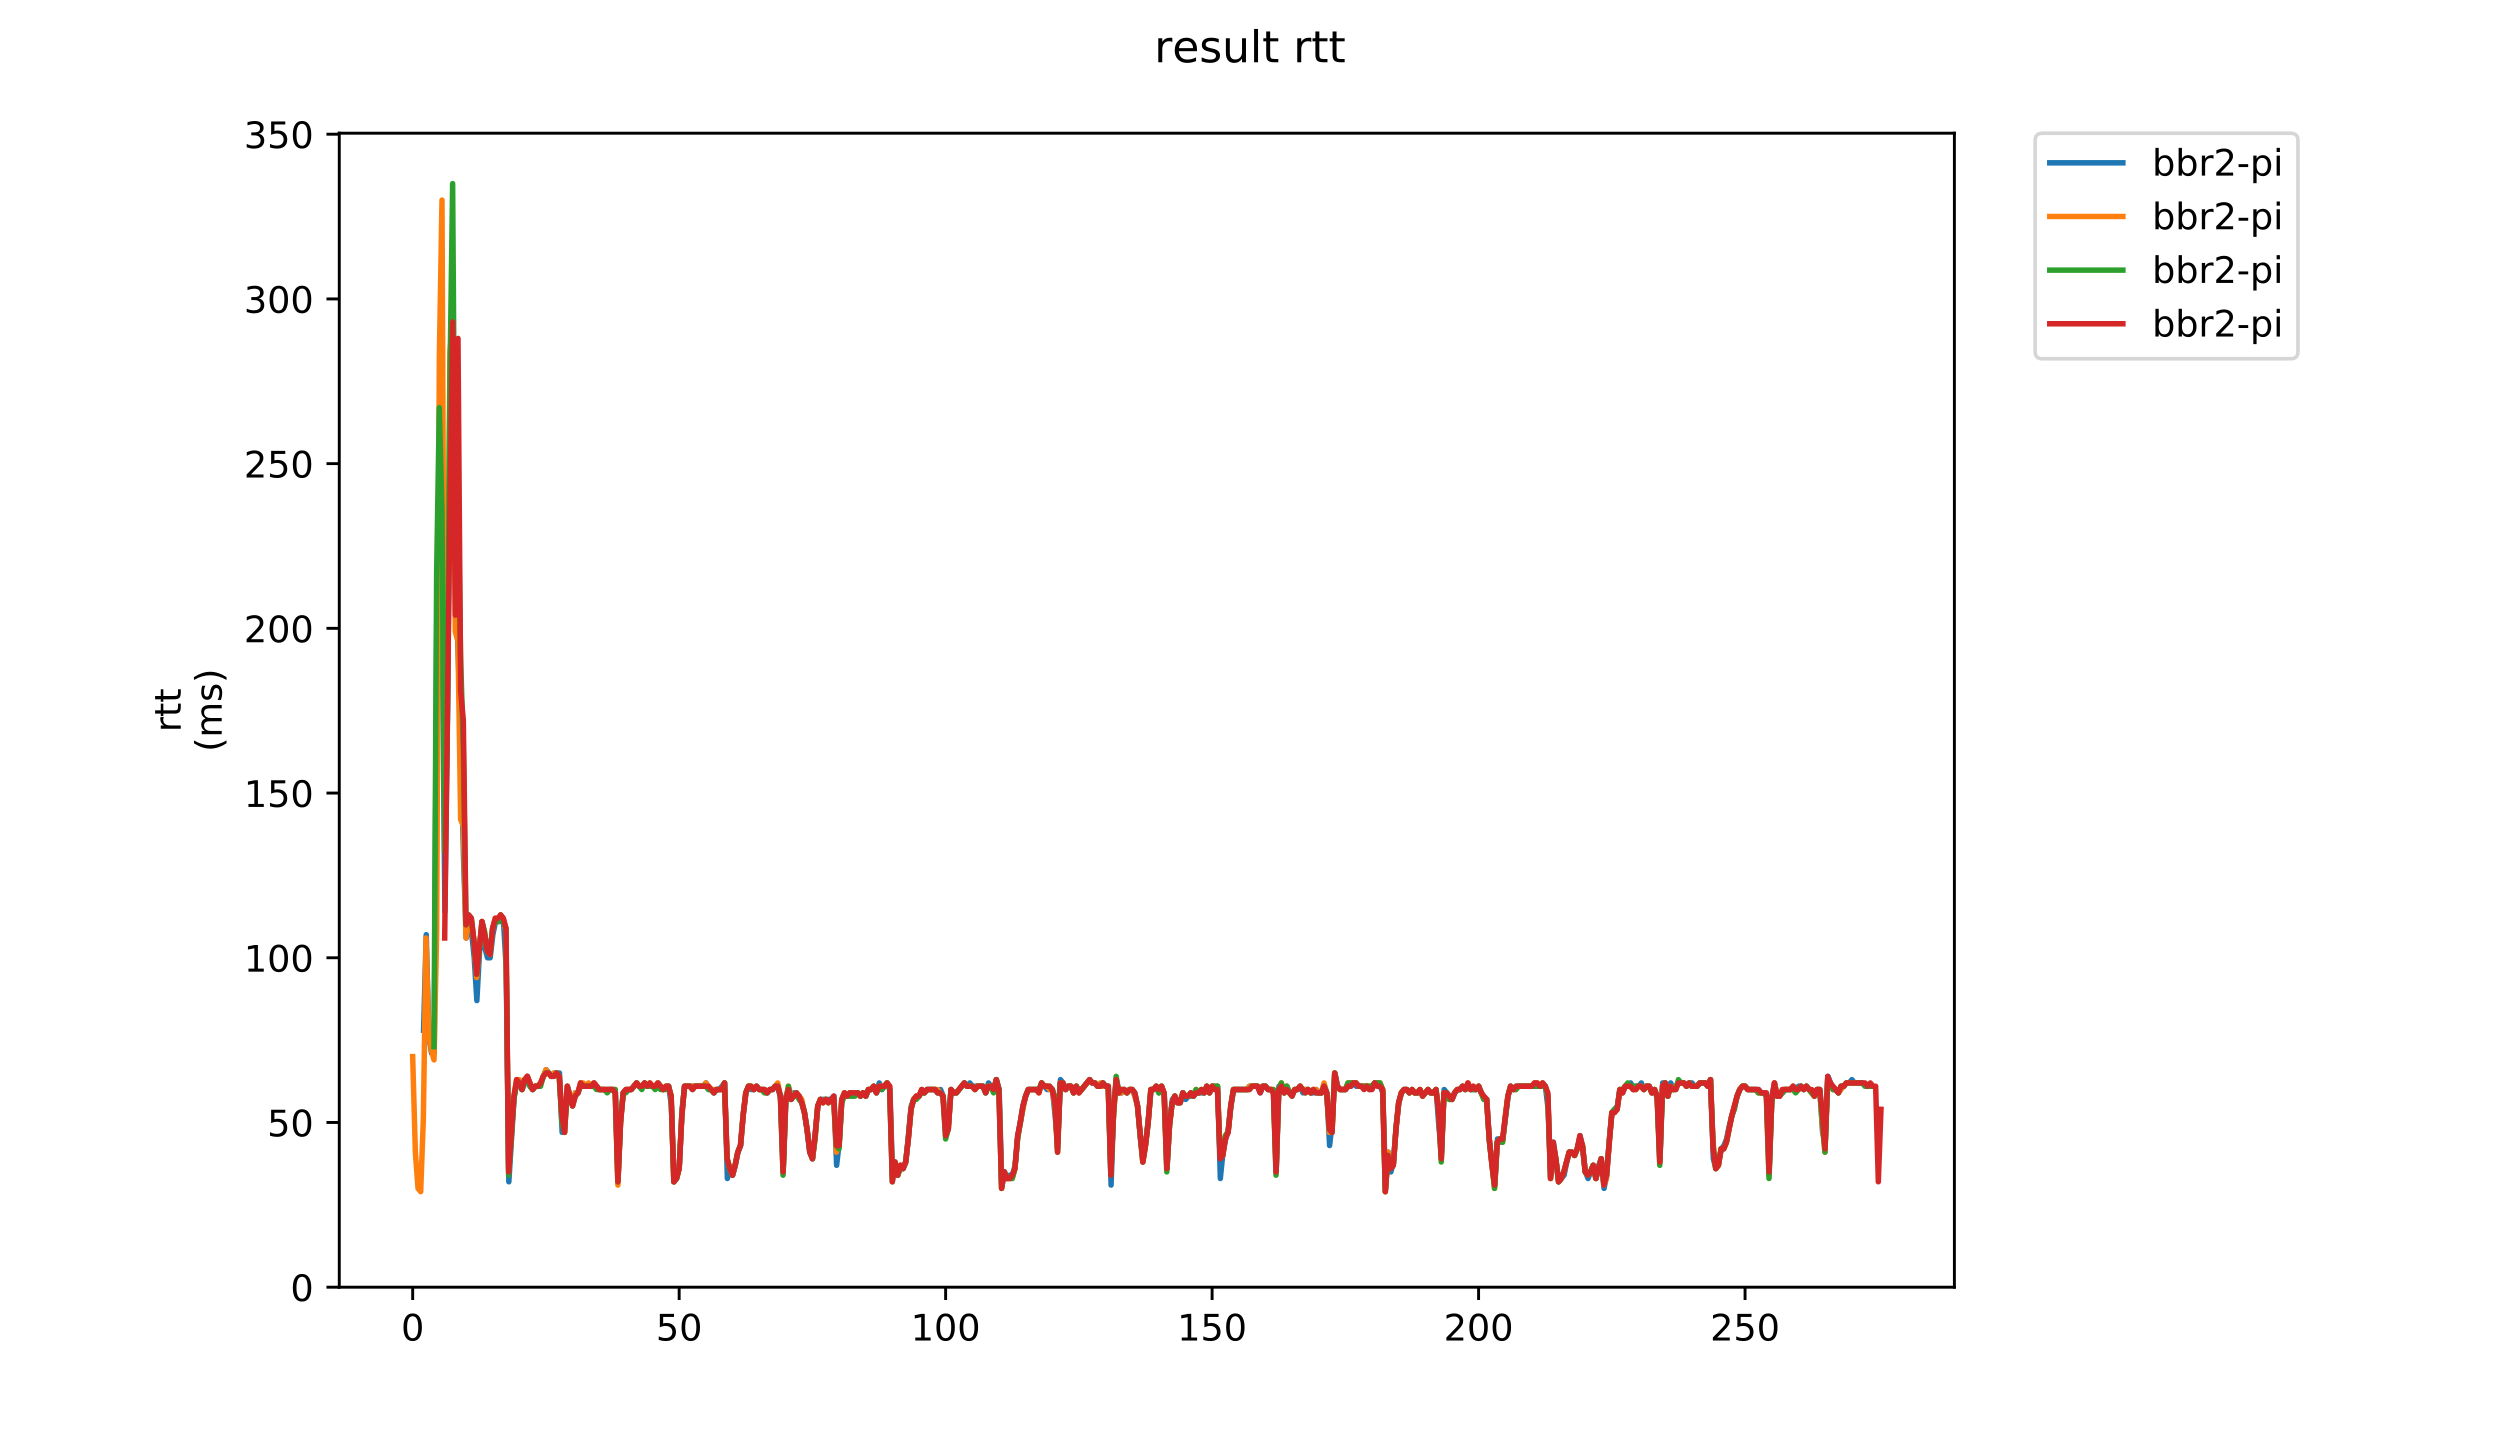 <?xml version="1.0" encoding="utf-8" standalone="no"?>
<!DOCTYPE svg PUBLIC "-//W3C//DTD SVG 1.1//EN"
  "http://www.w3.org/Graphics/SVG/1.1/DTD/svg11.dtd">
<!-- Created with matplotlib (https://matplotlib.org/) -->
<svg height="396pt" version="1.1" viewBox="0 0 684 396" width="684pt" xmlns="http://www.w3.org/2000/svg" xmlns:xlink="http://www.w3.org/1999/xlink">
 <defs>
  <style type="text/css">
*{stroke-linecap:butt;stroke-linejoin:round;}
  </style>
 </defs>
 <g id="figure_1">
  <g id="patch_1">
   <path d="M 0 396 
L 684 396 
L 684 0 
L 0 0 
z
" style="fill:#ffffff;"/>
  </g>
  <g id="axes_1">
   <g id="patch_2">
    <path d="M 92.824 352.174 
L 534.722 352.174 
L 534.722 36.451 
L 92.824 36.451 
z
" style="fill:#ffffff;"/>
   </g>
   <g id="matplotlib.axis_1">
    <g id="xtick_1">
     <g id="line2d_1">
      <defs>
       <path d="M 0 0 
L 0 3.5 
" id="mcea6f6ec10" style="stroke:#000000;stroke-width:0.8;"/>
      </defs>
      <g>
       <use style="stroke:#000000;stroke-width:0.8;" x="112.91" xlink:href="#mcea6f6ec10" y="352.174"/>
      </g>
     </g>
     <g id="text_1">
      <!-- 0 -->
      <defs>
       <path d="M 31.781 66.406 
Q 24.172 66.406 20.328 58.906 
Q 16.5 51.422 16.5 36.375 
Q 16.5 21.391 20.328 13.891 
Q 24.172 6.391 31.781 6.391 
Q 39.453 6.391 43.281 13.891 
Q 47.125 21.391 47.125 36.375 
Q 47.125 51.422 43.281 58.906 
Q 39.453 66.406 31.781 66.406 
z
M 31.781 74.219 
Q 44.047 74.219 50.516 64.516 
Q 56.984 54.828 56.984 36.375 
Q 56.984 17.969 50.516 8.266 
Q 44.047 -1.422 31.781 -1.422 
Q 19.531 -1.422 13.062 8.266 
Q 6.594 17.969 6.594 36.375 
Q 6.594 54.828 13.062 64.516 
Q 19.531 74.219 31.781 74.219 
z
" id="DejaVuSans-48"/>
      </defs>
      <g transform="translate(109.729 366.773)scale(0.1 -0.1)">
       <use xlink:href="#DejaVuSans-48"/>
      </g>
     </g>
    </g>
    <g id="xtick_2">
     <g id="line2d_2">
      <g>
       <use style="stroke:#000000;stroke-width:0.8;" x="185.818" xlink:href="#mcea6f6ec10" y="352.174"/>
      </g>
     </g>
     <g id="text_2">
      <!-- 50 -->
      <defs>
       <path d="M 10.797 72.906 
L 49.516 72.906 
L 49.516 64.594 
L 19.828 64.594 
L 19.828 46.734 
Q 21.969 47.469 24.109 47.828 
Q 26.266 48.188 28.422 48.188 
Q 40.625 48.188 47.75 41.5 
Q 54.891 34.812 54.891 23.391 
Q 54.891 11.625 47.562 5.094 
Q 40.234 -1.422 26.906 -1.422 
Q 22.312 -1.422 17.547 -0.641 
Q 12.797 0.141 7.719 1.703 
L 7.719 11.625 
Q 12.109 9.234 16.797 8.062 
Q 21.484 6.891 26.703 6.891 
Q 35.156 6.891 40.078 11.328 
Q 45.016 15.766 45.016 23.391 
Q 45.016 31 40.078 35.438 
Q 35.156 39.891 26.703 39.891 
Q 22.75 39.891 18.812 39.016 
Q 14.891 38.141 10.797 36.281 
z
" id="DejaVuSans-53"/>
      </defs>
      <g transform="translate(179.455 366.773)scale(0.1 -0.1)">
       <use xlink:href="#DejaVuSans-53"/>
       <use x="63.623" xlink:href="#DejaVuSans-48"/>
      </g>
     </g>
    </g>
    <g id="xtick_3">
     <g id="line2d_3">
      <g>
       <use style="stroke:#000000;stroke-width:0.8;" x="258.725" xlink:href="#mcea6f6ec10" y="352.174"/>
      </g>
     </g>
     <g id="text_3">
      <!-- 100 -->
      <defs>
       <path d="M 12.406 8.297 
L 28.516 8.297 
L 28.516 63.922 
L 10.984 60.406 
L 10.984 69.391 
L 28.422 72.906 
L 38.281 72.906 
L 38.281 8.297 
L 54.391 8.297 
L 54.391 0 
L 12.406 0 
z
" id="DejaVuSans-49"/>
      </defs>
      <g transform="translate(249.181 366.773)scale(0.1 -0.1)">
       <use xlink:href="#DejaVuSans-49"/>
       <use x="63.623" xlink:href="#DejaVuSans-48"/>
       <use x="127.246" xlink:href="#DejaVuSans-48"/>
      </g>
     </g>
    </g>
    <g id="xtick_4">
     <g id="line2d_4">
      <g>
       <use style="stroke:#000000;stroke-width:0.8;" x="331.633" xlink:href="#mcea6f6ec10" y="352.174"/>
      </g>
     </g>
     <g id="text_4">
      <!-- 150 -->
      <g transform="translate(322.089 366.773)scale(0.1 -0.1)">
       <use xlink:href="#DejaVuSans-49"/>
       <use x="63.623" xlink:href="#DejaVuSans-53"/>
       <use x="127.246" xlink:href="#DejaVuSans-48"/>
      </g>
     </g>
    </g>
    <g id="xtick_5">
     <g id="line2d_5">
      <g>
       <use style="stroke:#000000;stroke-width:0.8;" x="404.54" xlink:href="#mcea6f6ec10" y="352.174"/>
      </g>
     </g>
     <g id="text_5">
      <!-- 200 -->
      <defs>
       <path d="M 19.188 8.297 
L 53.609 8.297 
L 53.609 0 
L 7.328 0 
L 7.328 8.297 
Q 12.938 14.109 22.625 23.891 
Q 32.328 33.688 34.812 36.531 
Q 39.547 41.844 41.422 45.531 
Q 43.312 49.219 43.312 52.781 
Q 43.312 58.594 39.234 62.25 
Q 35.156 65.922 28.609 65.922 
Q 23.969 65.922 18.812 64.312 
Q 13.672 62.703 7.812 59.422 
L 7.812 69.391 
Q 13.766 71.781 18.938 73 
Q 24.125 74.219 28.422 74.219 
Q 39.75 74.219 46.484 68.547 
Q 53.219 62.891 53.219 53.422 
Q 53.219 48.922 51.531 44.891 
Q 49.859 40.875 45.406 35.406 
Q 44.188 33.984 37.641 27.219 
Q 31.109 20.453 19.188 8.297 
z
" id="DejaVuSans-50"/>
      </defs>
      <g transform="translate(394.996 366.773)scale(0.1 -0.1)">
       <use xlink:href="#DejaVuSans-50"/>
       <use x="63.623" xlink:href="#DejaVuSans-48"/>
       <use x="127.246" xlink:href="#DejaVuSans-48"/>
      </g>
     </g>
    </g>
    <g id="xtick_6">
     <g id="line2d_6">
      <g>
       <use style="stroke:#000000;stroke-width:0.8;" x="477.447" xlink:href="#mcea6f6ec10" y="352.174"/>
      </g>
     </g>
     <g id="text_6">
      <!-- 250 -->
      <g transform="translate(467.904 366.773)scale(0.1 -0.1)">
       <use xlink:href="#DejaVuSans-50"/>
       <use x="63.623" xlink:href="#DejaVuSans-53"/>
       <use x="127.246" xlink:href="#DejaVuSans-48"/>
      </g>
     </g>
    </g>
   </g>
   <g id="matplotlib.axis_2">
    <g id="ytick_1">
     <g id="line2d_7">
      <defs>
       <path d="M 0 0 
L -3.5 0 
" id="m90f4d915bf" style="stroke:#000000;stroke-width:0.8;"/>
      </defs>
      <g>
       <use style="stroke:#000000;stroke-width:0.8;" x="92.824" xlink:href="#m90f4d915bf" y="352.174"/>
      </g>
     </g>
     <g id="text_7">
      <!-- 0 -->
      <g transform="translate(79.461 355.973)scale(0.1 -0.1)">
       <use xlink:href="#DejaVuSans-48"/>
      </g>
     </g>
    </g>
    <g id="ytick_2">
     <g id="line2d_8">
      <g>
       <use style="stroke:#000000;stroke-width:0.8;" x="92.824" xlink:href="#m90f4d915bf" y="307.11"/>
      </g>
     </g>
     <g id="text_8">
      <!-- 50 -->
      <g transform="translate(73.099 310.909)scale(0.1 -0.1)">
       <use xlink:href="#DejaVuSans-53"/>
       <use x="63.623" xlink:href="#DejaVuSans-48"/>
      </g>
     </g>
    </g>
    <g id="ytick_3">
     <g id="line2d_9">
      <g>
       <use style="stroke:#000000;stroke-width:0.8;" x="92.824" xlink:href="#m90f4d915bf" y="262.045"/>
      </g>
     </g>
     <g id="text_9">
      <!-- 100 -->
      <g transform="translate(66.736 265.844)scale(0.1 -0.1)">
       <use xlink:href="#DejaVuSans-49"/>
       <use x="63.623" xlink:href="#DejaVuSans-48"/>
       <use x="127.246" xlink:href="#DejaVuSans-48"/>
      </g>
     </g>
    </g>
    <g id="ytick_4">
     <g id="line2d_10">
      <g>
       <use style="stroke:#000000;stroke-width:0.8;" x="92.824" xlink:href="#m90f4d915bf" y="216.98"/>
      </g>
     </g>
     <g id="text_10">
      <!-- 150 -->
      <g transform="translate(66.736 220.779)scale(0.1 -0.1)">
       <use xlink:href="#DejaVuSans-49"/>
       <use x="63.623" xlink:href="#DejaVuSans-53"/>
       <use x="127.246" xlink:href="#DejaVuSans-48"/>
      </g>
     </g>
    </g>
    <g id="ytick_5">
     <g id="line2d_11">
      <g>
       <use style="stroke:#000000;stroke-width:0.8;" x="92.824" xlink:href="#m90f4d915bf" y="171.916"/>
      </g>
     </g>
     <g id="text_11">
      <!-- 200 -->
      <g transform="translate(66.736 175.715)scale(0.1 -0.1)">
       <use xlink:href="#DejaVuSans-50"/>
       <use x="63.623" xlink:href="#DejaVuSans-48"/>
       <use x="127.246" xlink:href="#DejaVuSans-48"/>
      </g>
     </g>
    </g>
    <g id="ytick_6">
     <g id="line2d_12">
      <g>
       <use style="stroke:#000000;stroke-width:0.8;" x="92.824" xlink:href="#m90f4d915bf" y="126.851"/>
      </g>
     </g>
     <g id="text_12">
      <!-- 250 -->
      <g transform="translate(66.736 130.65)scale(0.1 -0.1)">
       <use xlink:href="#DejaVuSans-50"/>
       <use x="63.623" xlink:href="#DejaVuSans-53"/>
       <use x="127.246" xlink:href="#DejaVuSans-48"/>
      </g>
     </g>
    </g>
    <g id="ytick_7">
     <g id="line2d_13">
      <g>
       <use style="stroke:#000000;stroke-width:0.8;" x="92.824" xlink:href="#m90f4d915bf" y="81.786"/>
      </g>
     </g>
     <g id="text_13">
      <!-- 300 -->
      <defs>
       <path d="M 40.578 39.312 
Q 47.656 37.797 51.625 33 
Q 55.609 28.219 55.609 21.188 
Q 55.609 10.406 48.188 4.484 
Q 40.766 -1.422 27.094 -1.422 
Q 22.516 -1.422 17.656 -0.516 
Q 12.797 0.391 7.625 2.203 
L 7.625 11.719 
Q 11.719 9.328 16.594 8.109 
Q 21.484 6.891 26.812 6.891 
Q 36.078 6.891 40.938 10.547 
Q 45.797 14.203 45.797 21.188 
Q 45.797 27.641 41.281 31.266 
Q 36.766 34.906 28.719 34.906 
L 20.219 34.906 
L 20.219 43.016 
L 29.109 43.016 
Q 36.375 43.016 40.234 45.922 
Q 44.094 48.828 44.094 54.297 
Q 44.094 59.906 40.109 62.906 
Q 36.141 65.922 28.719 65.922 
Q 24.656 65.922 20.016 65.031 
Q 15.375 64.156 9.812 62.312 
L 9.812 71.094 
Q 15.438 72.656 20.344 73.438 
Q 25.25 74.219 29.594 74.219 
Q 40.828 74.219 47.359 69.109 
Q 53.906 64.016 53.906 55.328 
Q 53.906 49.266 50.438 45.094 
Q 46.969 40.922 40.578 39.312 
z
" id="DejaVuSans-51"/>
      </defs>
      <g transform="translate(66.736 85.586)scale(0.1 -0.1)">
       <use xlink:href="#DejaVuSans-51"/>
       <use x="63.623" xlink:href="#DejaVuSans-48"/>
       <use x="127.246" xlink:href="#DejaVuSans-48"/>
      </g>
     </g>
    </g>
    <g id="ytick_8">
     <g id="line2d_14">
      <g>
       <use style="stroke:#000000;stroke-width:0.8;" x="92.824" xlink:href="#m90f4d915bf" y="36.722"/>
      </g>
     </g>
     <g id="text_14">
      <!-- 350 -->
      <g transform="translate(66.736 40.521)scale(0.1 -0.1)">
       <use xlink:href="#DejaVuSans-51"/>
       <use x="63.623" xlink:href="#DejaVuSans-53"/>
       <use x="127.246" xlink:href="#DejaVuSans-48"/>
      </g>
     </g>
    </g>
    <g id="text_15">
     <!-- rtt -->
     <defs>
      <path d="M 41.109 46.297 
Q 39.594 47.172 37.812 47.578 
Q 36.031 48 33.891 48 
Q 26.266 48 22.188 43.047 
Q 18.109 38.094 18.109 28.812 
L 18.109 0 
L 9.078 0 
L 9.078 54.688 
L 18.109 54.688 
L 18.109 46.188 
Q 20.953 51.172 25.484 53.578 
Q 30.031 56 36.531 56 
Q 37.453 56 38.578 55.875 
Q 39.703 55.766 41.062 55.516 
z
" id="DejaVuSans-114"/>
      <path d="M 18.312 70.219 
L 18.312 54.688 
L 36.812 54.688 
L 36.812 47.703 
L 18.312 47.703 
L 18.312 18.016 
Q 18.312 11.328 20.141 9.422 
Q 21.969 7.516 27.594 7.516 
L 36.812 7.516 
L 36.812 0 
L 27.594 0 
Q 17.188 0 13.234 3.875 
Q 9.281 7.766 9.281 18.016 
L 9.281 47.703 
L 2.688 47.703 
L 2.688 54.688 
L 9.281 54.688 
L 9.281 70.219 
z
" id="DejaVuSans-116"/>
     </defs>
     <g transform="translate(49.459 200.289)rotate(-90)scale(0.1 -0.1)">
      <use xlink:href="#DejaVuSans-114"/>
      <use x="41.113" xlink:href="#DejaVuSans-116"/>
      <use x="80.322" xlink:href="#DejaVuSans-116"/>
     </g>
     <!-- (ms) -->
     <defs>
      <path d="M 31 75.875 
Q 24.469 64.656 21.281 53.656 
Q 18.109 42.672 18.109 31.391 
Q 18.109 20.125 21.312 9.062 
Q 24.516 -2 31 -13.188 
L 23.188 -13.188 
Q 15.875 -1.703 12.234 9.375 
Q 8.594 20.453 8.594 31.391 
Q 8.594 42.281 12.203 53.312 
Q 15.828 64.359 23.188 75.875 
z
" id="DejaVuSans-40"/>
      <path d="M 52 44.188 
Q 55.375 50.25 60.062 53.125 
Q 64.75 56 71.094 56 
Q 79.641 56 84.281 50.016 
Q 88.922 44.047 88.922 33.016 
L 88.922 0 
L 79.891 0 
L 79.891 32.719 
Q 79.891 40.578 77.094 44.375 
Q 74.312 48.188 68.609 48.188 
Q 61.625 48.188 57.562 43.547 
Q 53.516 38.922 53.516 30.906 
L 53.516 0 
L 44.484 0 
L 44.484 32.719 
Q 44.484 40.625 41.703 44.406 
Q 38.922 48.188 33.109 48.188 
Q 26.219 48.188 22.156 43.531 
Q 18.109 38.875 18.109 30.906 
L 18.109 0 
L 9.078 0 
L 9.078 54.688 
L 18.109 54.688 
L 18.109 46.188 
Q 21.188 51.219 25.484 53.609 
Q 29.781 56 35.688 56 
Q 41.656 56 45.828 52.969 
Q 50 49.953 52 44.188 
z
" id="DejaVuSans-109"/>
      <path d="M 44.281 53.078 
L 44.281 44.578 
Q 40.484 46.531 36.375 47.5 
Q 32.281 48.484 27.875 48.484 
Q 21.188 48.484 17.844 46.438 
Q 14.5 44.391 14.5 40.281 
Q 14.5 37.156 16.891 35.375 
Q 19.281 33.594 26.516 31.984 
L 29.594 31.297 
Q 39.156 29.25 43.188 25.516 
Q 47.219 21.781 47.219 15.094 
Q 47.219 7.469 41.188 3.016 
Q 35.156 -1.422 24.609 -1.422 
Q 20.219 -1.422 15.453 -0.562 
Q 10.688 0.297 5.422 2 
L 5.422 11.281 
Q 10.406 8.688 15.234 7.391 
Q 20.062 6.109 24.812 6.109 
Q 31.156 6.109 34.562 8.281 
Q 37.984 10.453 37.984 14.406 
Q 37.984 18.062 35.516 20.016 
Q 33.062 21.969 24.703 23.781 
L 21.578 24.516 
Q 13.234 26.266 9.516 29.906 
Q 5.812 33.547 5.812 39.891 
Q 5.812 47.609 11.281 51.797 
Q 16.75 56 26.812 56 
Q 31.781 56 36.172 55.266 
Q 40.578 54.547 44.281 53.078 
z
" id="DejaVuSans-115"/>
      <path d="M 8.016 75.875 
L 15.828 75.875 
Q 23.141 64.359 26.781 53.312 
Q 30.422 42.281 30.422 31.391 
Q 30.422 20.453 26.781 9.375 
Q 23.141 -1.703 15.828 -13.188 
L 8.016 -13.188 
Q 14.5 -2 17.703 9.062 
Q 20.906 20.125 20.906 31.391 
Q 20.906 42.672 17.703 53.656 
Q 14.5 64.656 8.016 75.875 
z
" id="DejaVuSans-41"/>
     </defs>
     <g transform="translate(60.657 205.689)rotate(-90)scale(0.1 -0.1)">
      <use xlink:href="#DejaVuSans-40"/>
      <use x="39.014" xlink:href="#DejaVuSans-109"/>
      <use x="136.426" xlink:href="#DejaVuSans-115"/>
      <use x="188.525" xlink:href="#DejaVuSans-41"/>
     </g>
    </g>
   </g>
   <g id="line2d_15">
    <path clip-path="url(#p592b40bba1)" d="M 115.889 281.873 
L 116.618 255.736 
L 117.347 283.676 
L 118.076 288.182 
L 118.805 288.182 
L 119.535 162.903 
L 120.264 135.864 
L 120.993 171.014 
L 121.722 249.427 
L 122.451 194.448 
L 123.18 115.134 
L 123.909 106.121 
L 124.638 159.298 
L 125.367 179.126 
L 126.096 203.461 
L 126.825 235.006 
L 127.554 256.637 
L 128.283 253.032 
L 129.013 254.835 
L 129.742 262.045 
L 130.471 273.762 
L 131.2 260.242 
L 131.929 253.032 
L 132.658 259.341 
L 133.387 262.045 
L 134.116 262.045 
L 134.845 255.736 
L 135.574 252.131 
L 137.761 252.131 
L 138.491 264.749 
L 139.22 323.333 
L 140.678 299.899 
L 141.407 296.294 
L 142.136 296.294 
L 142.865 298.097 
L 144.323 294.491 
L 145.052 297.195 
L 145.781 298.097 
L 146.51 297.195 
L 147.239 297.195 
L 147.968 296.294 
L 149.427 292.689 
L 150.885 294.491 
L 151.614 293.59 
L 153.072 293.59 
L 153.801 309.813 
L 154.53 307.11 
L 155.259 297.195 
L 155.988 299.899 
L 156.717 301.702 
L 157.446 298.998 
L 158.176 298.998 
L 158.905 296.294 
L 159.634 297.195 
L 161.821 297.195 
L 162.55 296.294 
L 164.008 298.097 
L 167.653 298.097 
L 168.383 298.998 
L 169.112 322.432 
L 169.841 305.307 
L 170.57 298.998 
L 171.299 298.097 
L 172.757 298.097 
L 174.215 296.294 
L 174.944 297.195 
L 175.673 297.195 
L 176.402 296.294 
L 177.131 297.195 
L 179.319 297.195 
L 180.048 296.294 
L 181.506 298.097 
L 182.235 297.195 
L 182.964 297.195 
L 183.693 302.603 
L 184.422 323.333 
L 185.151 322.432 
L 185.88 318.826 
L 186.609 303.504 
L 187.338 297.195 
L 192.442 297.195 
L 193.171 296.294 
L 193.9 298.097 
L 194.629 298.097 
L 195.358 298.998 
L 196.087 298.097 
L 196.816 298.097 
L 198.275 296.294 
L 199.004 322.432 
L 199.733 319.728 
L 200.462 321.53 
L 201.191 318.826 
L 201.92 315.221 
L 202.649 313.419 
L 203.378 304.406 
L 204.107 298.998 
L 204.836 297.195 
L 205.565 298.097 
L 206.294 298.097 
L 207.024 297.195 
L 207.753 298.097 
L 209.211 298.097 
L 209.94 298.998 
L 210.669 298.097 
L 211.398 298.097 
L 212.127 297.195 
L 212.856 297.195 
L 213.585 300.8 
L 214.314 319.728 
L 215.043 299.899 
L 215.772 298.097 
L 216.501 300.8 
L 217.231 298.998 
L 217.96 299.899 
L 218.689 299.899 
L 219.418 301.702 
L 220.147 304.406 
L 221.605 315.221 
L 222.334 317.024 
L 223.792 302.603 
L 224.521 300.8 
L 227.438 300.8 
L 228.167 299.899 
L 228.896 318.826 
L 229.625 312.517 
L 230.354 300.8 
L 231.083 298.998 
L 231.812 299.899 
L 232.541 298.998 
L 233.27 299.899 
L 233.999 298.998 
L 234.728 298.998 
L 235.457 299.899 
L 236.186 298.998 
L 236.916 299.899 
L 237.645 298.097 
L 238.374 298.097 
L 239.103 297.195 
L 239.832 298.998 
L 240.561 296.294 
L 241.29 298.097 
L 242.748 296.294 
L 243.477 298.097 
L 244.206 321.53 
L 244.935 318.826 
L 245.664 321.53 
L 246.394 318.826 
L 247.123 319.728 
L 247.852 317.925 
L 249.31 302.603 
L 250.039 300.8 
L 250.768 299.899 
L 251.497 299.899 
L 252.226 298.097 
L 252.955 298.998 
L 253.684 298.097 
L 255.871 298.097 
L 256.601 298.998 
L 257.33 298.097 
L 258.059 299.899 
L 258.788 309.813 
L 259.517 307.11 
L 260.246 298.097 
L 260.975 298.998 
L 261.704 298.998 
L 263.891 296.294 
L 264.62 297.195 
L 265.349 296.294 
L 266.079 297.195 
L 268.995 297.195 
L 269.724 298.998 
L 270.453 296.294 
L 271.911 298.097 
L 272.64 295.393 
L 273.369 298.097 
L 274.098 324.234 
L 274.827 320.629 
L 275.557 322.432 
L 276.286 321.53 
L 277.015 321.53 
L 277.744 318.826 
L 278.473 310.715 
L 279.202 307.11 
L 279.931 302.603 
L 280.66 299.899 
L 281.389 298.097 
L 284.305 298.097 
L 285.034 296.294 
L 286.493 298.097 
L 287.951 298.097 
L 289.409 312.517 
L 290.138 295.393 
L 290.867 296.294 
L 291.596 298.097 
L 292.325 297.195 
L 293.054 297.195 
L 293.783 298.998 
L 294.512 297.195 
L 295.242 298.998 
L 298.158 295.393 
L 298.887 296.294 
L 299.616 296.294 
L 300.345 297.195 
L 301.074 297.195 
L 301.803 296.294 
L 302.532 297.195 
L 303.261 297.195 
L 303.99 324.234 
L 304.719 302.603 
L 305.449 295.393 
L 306.178 298.998 
L 306.907 298.998 
L 307.636 298.097 
L 308.365 298.998 
L 309.094 298.097 
L 309.823 298.097 
L 310.552 299.899 
L 311.281 302.603 
L 312.01 311.616 
L 312.739 317.024 
L 313.468 312.517 
L 314.197 306.208 
L 314.927 298.097 
L 315.656 298.097 
L 316.385 297.195 
L 317.114 298.998 
L 317.843 297.195 
L 318.572 299.899 
L 319.301 319.728 
L 320.03 307.11 
L 320.759 300.8 
L 321.488 299.899 
L 322.217 301.702 
L 322.946 301.702 
L 323.675 298.998 
L 324.404 300.8 
L 325.134 299.899 
L 326.592 299.899 
L 327.321 298.998 
L 329.508 298.998 
L 330.237 297.195 
L 330.966 298.998 
L 331.695 297.195 
L 332.424 298.097 
L 333.153 297.195 
L 333.882 322.432 
L 334.612 315.221 
L 335.341 311.616 
L 336.07 308.912 
L 336.799 302.603 
L 337.528 298.097 
L 341.173 298.097 
L 341.902 297.195 
L 344.089 297.195 
L 344.819 298.998 
L 345.548 297.195 
L 346.277 297.195 
L 347.006 298.097 
L 347.735 298.097 
L 348.464 298.998 
L 349.193 319.728 
L 349.922 297.195 
L 350.651 297.195 
L 351.38 298.998 
L 352.109 297.195 
L 352.838 298.998 
L 353.567 298.998 
L 354.297 298.097 
L 355.026 298.097 
L 355.755 297.195 
L 356.484 298.998 
L 357.213 298.097 
L 357.942 298.097 
L 358.671 298.998 
L 359.4 298.998 
L 360.129 298.097 
L 360.858 298.998 
L 361.587 298.998 
L 362.316 297.195 
L 363.045 298.998 
L 363.775 313.419 
L 364.504 307.11 
L 365.233 293.59 
L 365.962 297.195 
L 366.691 298.097 
L 368.149 298.097 
L 368.878 297.195 
L 369.607 297.195 
L 370.336 296.294 
L 371.065 297.195 
L 373.982 297.195 
L 374.711 298.097 
L 376.169 296.294 
L 376.898 296.294 
L 377.627 297.195 
L 378.356 298.998 
L 379.085 325.135 
L 379.814 315.221 
L 380.543 320.629 
L 381.272 317.925 
L 382.001 308.011 
L 382.73 301.702 
L 383.46 298.998 
L 384.189 298.097 
L 384.918 298.097 
L 385.647 298.998 
L 386.376 298.097 
L 387.105 298.998 
L 390.021 298.998 
L 390.75 298.097 
L 391.479 298.998 
L 392.208 298.998 
L 392.937 298.097 
L 393.667 308.011 
L 394.396 315.221 
L 395.125 298.097 
L 397.312 300.8 
L 398.041 298.998 
L 398.77 298.097 
L 399.499 298.097 
L 400.228 297.195 
L 400.957 298.097 
L 401.686 297.195 
L 402.415 298.097 
L 403.874 298.097 
L 404.603 297.195 
L 406.061 300.8 
L 406.79 300.8 
L 407.519 312.517 
L 408.977 324.234 
L 409.706 311.616 
L 410.435 312.517 
L 411.164 311.616 
L 412.622 299.899 
L 413.352 297.195 
L 414.081 298.097 
L 414.81 297.195 
L 419.184 297.195 
L 419.913 296.294 
L 420.642 297.195 
L 421.371 297.195 
L 422.1 296.294 
L 422.83 297.195 
L 423.559 303.504 
L 424.288 321.53 
L 425.017 312.517 
L 426.475 323.333 
L 427.933 321.53 
L 428.662 317.925 
L 429.391 315.221 
L 430.12 315.221 
L 430.849 316.122 
L 431.578 314.32 
L 432.308 310.715 
L 433.037 314.32 
L 433.766 320.629 
L 434.495 322.432 
L 435.953 318.826 
L 436.682 322.432 
L 437.411 318.826 
L 438.14 317.024 
L 438.869 325.135 
L 439.598 321.53 
L 440.327 311.616 
L 441.056 304.406 
L 442.515 302.603 
L 443.244 298.097 
L 443.973 298.998 
L 444.702 297.195 
L 445.431 297.195 
L 446.16 296.294 
L 446.889 298.097 
L 447.618 297.195 
L 448.347 297.195 
L 449.076 296.294 
L 449.805 298.097 
L 450.534 297.195 
L 451.263 297.195 
L 451.993 298.998 
L 452.722 298.097 
L 453.451 300.8 
L 454.18 317.024 
L 454.909 296.294 
L 455.638 296.294 
L 456.367 299.899 
L 457.096 296.294 
L 457.825 298.097 
L 459.283 296.294 
L 460.741 296.294 
L 461.47 297.195 
L 462.2 296.294 
L 462.929 296.294 
L 463.658 297.195 
L 464.387 297.195 
L 465.116 296.294 
L 466.574 296.294 
L 467.303 297.195 
L 468.032 295.393 
L 468.761 317.024 
L 469.49 319.728 
L 470.219 317.925 
L 470.948 314.32 
L 471.678 313.419 
L 472.407 311.616 
L 473.136 308.011 
L 475.323 299.899 
L 476.052 298.097 
L 476.781 297.195 
L 477.51 297.195 
L 478.239 298.097 
L 481.155 298.097 
L 481.885 298.998 
L 482.614 298.998 
L 483.343 299.899 
L 484.072 319.728 
L 484.801 299.899 
L 485.53 296.294 
L 486.259 299.899 
L 486.988 298.998 
L 487.717 298.998 
L 488.446 298.097 
L 489.904 298.097 
L 490.633 297.195 
L 491.363 298.097 
L 492.092 297.195 
L 492.821 297.195 
L 493.55 298.097 
L 494.279 297.195 
L 496.466 299.899 
L 497.195 298.097 
L 497.924 298.097 
L 498.653 309.813 
L 499.382 312.517 
L 500.111 294.491 
L 501.57 298.097 
L 502.299 298.097 
L 503.028 298.998 
L 503.757 297.195 
L 504.486 297.195 
L 505.215 296.294 
L 505.944 296.294 
L 506.673 295.393 
L 507.402 296.294 
L 508.86 296.294 
L 508.86 296.294 
" style="fill:none;stroke:#1f77b4;stroke-linecap:square;stroke-width:1.5;"/>
   </g>
   <g id="line2d_16">
    <path clip-path="url(#p592b40bba1)" d="M 112.91 289.084 
L 113.639 315.221 
L 114.368 325.135 
L 115.097 326.037 
L 115.826 306.208 
L 116.556 256.637 
L 117.285 281.873 
L 118.014 287.281 
L 118.743 289.985 
L 119.472 254.835 
L 120.201 98.01 
L 120.93 54.748 
L 121.659 216.98 
L 122.388 179.126 
L 123.117 96.207 
L 123.846 87.194 
L 124.575 172.817 
L 125.304 175.521 
L 126.034 224.191 
L 126.763 225.993 
L 127.492 256.637 
L 128.221 252.131 
L 128.95 252.131 
L 129.679 257.538 
L 130.408 267.453 
L 131.866 252.131 
L 132.595 255.736 
L 133.324 260.242 
L 134.053 261.144 
L 134.782 253.933 
L 135.512 251.229 
L 136.241 252.131 
L 136.97 250.328 
L 137.699 251.229 
L 138.428 254.835 
L 139.157 319.728 
L 139.886 310.715 
L 140.615 299.899 
L 141.344 295.393 
L 142.073 295.393 
L 142.802 298.097 
L 143.531 295.393 
L 144.26 294.491 
L 145.719 298.097 
L 146.448 297.195 
L 147.177 297.195 
L 147.906 296.294 
L 149.364 292.689 
L 150.822 294.491 
L 151.551 293.59 
L 152.28 293.59 
L 153.009 294.491 
L 153.738 305.307 
L 154.467 309.813 
L 155.197 297.195 
L 155.926 299.899 
L 156.655 301.702 
L 157.384 298.998 
L 158.113 298.998 
L 158.842 296.294 
L 159.571 296.294 
L 160.3 297.195 
L 161.029 296.294 
L 161.758 297.195 
L 162.487 296.294 
L 163.945 298.097 
L 168.32 298.097 
L 169.049 324.234 
L 169.778 307.11 
L 170.507 298.998 
L 171.236 298.097 
L 172.694 298.097 
L 174.152 296.294 
L 174.882 297.195 
L 175.611 297.195 
L 176.34 296.294 
L 177.069 297.195 
L 177.798 296.294 
L 178.527 297.195 
L 179.256 297.195 
L 179.985 296.294 
L 181.443 298.097 
L 182.172 297.195 
L 182.901 297.195 
L 183.63 299.899 
L 184.359 323.333 
L 185.089 322.432 
L 185.818 319.728 
L 186.547 305.307 
L 187.276 297.195 
L 192.379 297.195 
L 193.108 296.294 
L 194.567 298.097 
L 197.483 298.097 
L 198.212 296.294 
L 198.941 317.024 
L 199.67 319.728 
L 200.399 321.53 
L 201.128 318.826 
L 201.857 315.221 
L 202.586 313.419 
L 203.315 305.307 
L 204.045 298.998 
L 204.774 297.195 
L 205.503 297.195 
L 206.232 298.097 
L 206.961 297.195 
L 207.69 298.097 
L 209.148 298.097 
L 209.877 298.998 
L 210.606 298.097 
L 211.335 298.097 
L 212.793 296.294 
L 213.522 299.899 
L 214.252 320.629 
L 214.981 300.8 
L 215.71 297.195 
L 216.439 299.899 
L 217.168 299.899 
L 217.897 298.998 
L 219.355 300.8 
L 220.084 304.406 
L 220.813 308.912 
L 221.542 314.32 
L 222.271 317.024 
L 223 311.616 
L 223.73 302.603 
L 224.459 300.8 
L 225.188 301.702 
L 225.917 300.8 
L 226.646 301.702 
L 227.375 300.8 
L 228.104 300.8 
L 228.833 315.221 
L 229.562 313.419 
L 230.291 300.8 
L 231.02 298.998 
L 231.749 299.899 
L 232.478 298.998 
L 233.207 299.899 
L 233.937 298.998 
L 234.666 298.998 
L 235.395 299.899 
L 236.124 298.998 
L 236.853 299.899 
L 237.582 298.097 
L 238.311 298.097 
L 239.04 297.195 
L 239.769 298.097 
L 240.498 297.195 
L 241.956 297.195 
L 242.685 296.294 
L 243.415 297.195 
L 244.144 322.432 
L 244.873 317.925 
L 245.602 321.53 
L 246.331 318.826 
L 247.06 319.728 
L 247.789 317.925 
L 248.518 311.616 
L 249.247 303.504 
L 249.976 300.8 
L 250.705 299.899 
L 251.434 299.899 
L 252.163 298.097 
L 252.892 298.998 
L 253.622 298.097 
L 256.538 298.097 
L 257.996 299.899 
L 258.725 308.011 
L 259.454 308.912 
L 260.183 298.097 
L 260.912 298.998 
L 261.641 298.998 
L 263.829 296.294 
L 264.558 297.195 
L 266.016 297.195 
L 266.745 298.097 
L 267.474 297.195 
L 268.932 297.195 
L 269.661 298.097 
L 270.39 297.195 
L 271.119 297.195 
L 271.848 298.097 
L 272.578 295.393 
L 273.307 298.998 
L 274.036 325.135 
L 274.765 320.629 
L 275.494 322.432 
L 276.952 322.432 
L 277.681 319.728 
L 278.41 311.616 
L 279.139 307.11 
L 280.597 299.899 
L 281.326 298.097 
L 283.514 298.097 
L 284.243 298.998 
L 284.972 296.294 
L 285.701 297.195 
L 286.43 297.195 
L 287.159 298.097 
L 287.888 298.097 
L 288.617 302.603 
L 289.346 314.32 
L 290.075 296.294 
L 290.804 296.294 
L 291.533 298.097 
L 292.263 297.195 
L 292.992 297.195 
L 293.721 298.998 
L 294.45 297.195 
L 295.179 298.998 
L 298.095 295.393 
L 298.824 296.294 
L 299.553 296.294 
L 300.282 297.195 
L 301.011 296.294 
L 301.74 297.195 
L 303.199 297.195 
L 303.928 319.728 
L 304.657 305.307 
L 305.386 295.393 
L 306.115 298.998 
L 306.844 298.998 
L 307.573 298.097 
L 308.302 298.998 
L 309.031 298.097 
L 309.76 298.097 
L 310.489 299.899 
L 311.218 302.603 
L 312.677 317.925 
L 313.406 313.419 
L 314.135 307.11 
L 314.864 298.097 
L 315.593 298.097 
L 316.322 297.195 
L 317.051 298.097 
L 317.78 297.195 
L 318.509 299.899 
L 319.238 319.728 
L 319.967 308.011 
L 320.696 301.702 
L 321.425 299.899 
L 322.155 301.702 
L 322.884 301.702 
L 323.613 298.998 
L 324.342 299.899 
L 325.071 299.899 
L 325.8 298.998 
L 326.529 299.899 
L 327.258 298.097 
L 327.987 298.998 
L 328.716 298.097 
L 329.445 298.998 
L 330.174 297.195 
L 330.903 298.998 
L 331.633 297.195 
L 333.091 297.195 
L 333.82 315.221 
L 334.549 316.122 
L 335.278 310.715 
L 336.007 309.813 
L 336.736 302.603 
L 337.465 298.097 
L 341.111 298.097 
L 341.84 297.195 
L 344.027 297.195 
L 344.756 298.097 
L 345.485 297.195 
L 346.214 297.195 
L 346.943 298.097 
L 348.401 298.097 
L 349.13 320.629 
L 349.859 298.097 
L 350.588 296.294 
L 351.318 298.998 
L 352.047 297.195 
L 352.776 298.998 
L 353.505 298.998 
L 354.234 298.097 
L 354.963 298.097 
L 355.692 297.195 
L 356.421 298.097 
L 357.879 298.097 
L 358.608 298.998 
L 359.337 298.097 
L 360.066 298.097 
L 360.796 298.998 
L 361.525 298.998 
L 362.254 296.294 
L 362.983 298.998 
L 363.712 309.813 
L 364.441 309.813 
L 365.17 293.59 
L 365.899 297.195 
L 366.628 298.097 
L 368.086 298.097 
L 368.815 296.294 
L 371.003 296.294 
L 371.732 297.195 
L 375.377 297.195 
L 376.106 296.294 
L 377.564 296.294 
L 378.293 298.097 
L 379.022 326.037 
L 379.751 315.221 
L 380.481 318.826 
L 381.21 318.826 
L 381.939 308.912 
L 382.668 301.702 
L 383.397 298.998 
L 384.126 298.097 
L 384.855 298.097 
L 385.584 298.998 
L 386.313 298.097 
L 387.042 298.998 
L 387.771 298.998 
L 388.5 298.097 
L 389.229 299.899 
L 390.688 298.097 
L 391.417 298.998 
L 392.146 298.998 
L 392.875 298.097 
L 393.604 303.504 
L 394.333 317.024 
L 395.062 298.998 
L 395.791 298.998 
L 396.52 300.8 
L 397.249 300.8 
L 397.978 298.998 
L 398.707 298.097 
L 399.436 298.097 
L 400.166 297.195 
L 400.895 298.097 
L 401.624 296.294 
L 402.353 298.097 
L 403.082 297.195 
L 403.811 298.097 
L 404.54 297.195 
L 405.998 300.8 
L 406.727 300.8 
L 407.456 311.616 
L 408.914 325.135 
L 409.643 312.517 
L 410.373 311.616 
L 411.102 312.517 
L 411.831 305.307 
L 412.56 299.899 
L 413.289 297.195 
L 414.018 298.097 
L 414.747 298.097 
L 415.476 297.195 
L 419.121 297.195 
L 419.851 296.294 
L 420.58 296.294 
L 421.309 297.195 
L 422.038 296.294 
L 422.767 297.195 
L 423.496 299.899 
L 424.225 322.432 
L 424.954 313.419 
L 425.683 317.024 
L 426.412 323.333 
L 427.141 322.432 
L 427.87 320.629 
L 429.329 315.221 
L 430.058 315.221 
L 430.787 316.122 
L 431.516 314.32 
L 432.245 311.616 
L 432.974 313.419 
L 433.703 320.629 
L 434.432 321.53 
L 435.161 320.629 
L 435.89 318.826 
L 436.619 322.432 
L 438.077 317.024 
L 438.806 324.234 
L 439.536 322.432 
L 440.265 312.517 
L 440.994 304.406 
L 441.723 304.406 
L 442.452 303.504 
L 443.181 298.097 
L 443.91 298.998 
L 444.639 297.195 
L 446.097 297.195 
L 446.826 298.097 
L 447.555 298.097 
L 448.284 297.195 
L 449.014 297.195 
L 449.743 298.097 
L 450.472 297.195 
L 451.201 297.195 
L 451.93 298.998 
L 452.659 298.097 
L 453.388 299.899 
L 454.117 317.925 
L 454.846 297.195 
L 455.575 296.294 
L 456.304 299.899 
L 457.033 297.195 
L 457.762 298.097 
L 459.221 296.294 
L 460.679 296.294 
L 461.408 297.195 
L 462.137 296.294 
L 462.866 297.195 
L 464.324 297.195 
L 465.053 296.294 
L 466.511 296.294 
L 467.24 297.195 
L 467.969 295.393 
L 468.699 312.517 
L 469.428 319.728 
L 470.157 318.826 
L 470.886 314.32 
L 471.615 314.32 
L 472.344 312.517 
L 473.802 305.307 
L 475.26 299.899 
L 475.989 298.097 
L 476.718 297.195 
L 477.447 297.195 
L 478.176 298.097 
L 480.364 298.097 
L 481.093 298.998 
L 482.551 298.998 
L 483.28 299.899 
L 484.009 321.53 
L 484.738 301.702 
L 485.467 296.294 
L 486.196 299.899 
L 486.925 299.899 
L 487.654 298.097 
L 489.842 298.097 
L 490.571 297.195 
L 491.3 298.097 
L 492.029 298.097 
L 492.758 297.195 
L 493.487 298.097 
L 494.216 297.195 
L 496.403 299.899 
L 497.132 298.097 
L 497.862 298.097 
L 498.591 308.011 
L 499.32 315.221 
L 500.049 295.393 
L 500.778 296.294 
L 501.507 298.097 
L 502.236 298.097 
L 502.965 298.998 
L 505.152 296.294 
L 507.339 296.294 
L 507.339 296.294 
" style="fill:none;stroke:#ff7f0e;stroke-linecap:square;stroke-width:1.5;"/>
   </g>
   <g id="line2d_17">
    <path clip-path="url(#p592b40bba1)" d="M 118.736 286.38 
L 119.465 156.594 
L 120.194 111.529 
L 120.923 139.469 
L 121.652 233.204 
L 122.381 199.856 
L 123.11 103.417 
L 123.839 50.241 
L 124.568 153.89 
L 125.297 133.16 
L 126.026 180.027 
L 126.755 204.362 
L 127.484 253.032 
L 128.213 250.328 
L 128.943 251.229 
L 129.672 257.538 
L 130.401 266.551 
L 131.13 260.242 
L 131.859 252.131 
L 132.588 254.835 
L 133.317 260.242 
L 134.046 261.144 
L 134.775 253.933 
L 135.504 252.131 
L 136.233 252.131 
L 136.962 250.328 
L 138.421 253.933 
L 139.15 321.53 
L 140.608 300.8 
L 141.337 296.294 
L 142.066 296.294 
L 142.795 298.097 
L 143.524 295.393 
L 144.253 295.393 
L 144.982 297.195 
L 145.711 298.097 
L 146.44 297.195 
L 147.898 297.195 
L 148.628 294.491 
L 149.357 293.59 
L 150.086 293.59 
L 150.815 294.491 
L 151.544 294.491 
L 152.273 293.59 
L 153.002 294.491 
L 153.731 307.11 
L 154.46 309.813 
L 155.189 298.097 
L 155.918 300.8 
L 156.647 302.603 
L 157.376 299.899 
L 158.106 298.998 
L 158.835 297.195 
L 162.48 297.195 
L 163.209 298.097 
L 165.396 298.097 
L 166.125 298.998 
L 166.854 298.097 
L 168.313 298.097 
L 169.042 323.333 
L 169.771 307.11 
L 170.5 298.998 
L 171.229 298.998 
L 171.958 298.097 
L 172.687 298.097 
L 174.145 296.294 
L 175.603 298.097 
L 176.332 296.294 
L 177.061 297.195 
L 178.52 297.195 
L 179.249 298.097 
L 179.978 297.195 
L 180.707 298.097 
L 182.165 298.097 
L 182.894 297.195 
L 183.623 299.899 
L 184.352 323.333 
L 185.081 322.432 
L 185.81 319.728 
L 186.539 305.307 
L 187.269 297.195 
L 188.727 297.195 
L 189.456 298.097 
L 190.185 297.195 
L 193.101 297.195 
L 193.83 298.097 
L 194.559 298.097 
L 195.288 298.998 
L 196.017 298.097 
L 197.476 298.097 
L 198.205 296.294 
L 198.934 317.024 
L 199.663 319.728 
L 200.392 321.53 
L 201.121 318.826 
L 201.85 315.221 
L 202.579 313.419 
L 203.308 305.307 
L 204.037 298.998 
L 204.766 297.195 
L 205.495 297.195 
L 206.224 298.097 
L 206.954 297.195 
L 207.683 298.097 
L 208.412 298.097 
L 209.141 298.998 
L 209.87 298.998 
L 210.599 298.097 
L 211.328 298.097 
L 212.057 297.195 
L 212.786 297.195 
L 213.515 299.899 
L 214.244 321.53 
L 214.973 301.702 
L 215.702 297.195 
L 216.431 300.8 
L 217.89 298.998 
L 218.619 300.8 
L 219.348 301.702 
L 220.077 304.406 
L 220.806 308.912 
L 221.535 315.221 
L 222.264 317.024 
L 222.993 311.616 
L 223.722 302.603 
L 224.451 300.8 
L 225.18 301.702 
L 225.909 300.8 
L 226.639 301.702 
L 227.368 300.8 
L 228.097 300.8 
L 228.826 313.419 
L 229.555 314.32 
L 230.284 301.702 
L 231.013 299.899 
L 233.929 299.899 
L 234.658 298.998 
L 235.387 299.899 
L 236.116 298.998 
L 236.846 299.899 
L 237.575 298.097 
L 238.304 298.097 
L 239.033 297.195 
L 239.762 298.998 
L 240.491 297.195 
L 241.22 298.097 
L 242.678 296.294 
L 243.407 298.097 
L 244.136 323.333 
L 244.865 317.925 
L 245.594 321.53 
L 246.324 319.728 
L 247.053 319.728 
L 247.782 317.925 
L 248.511 311.616 
L 249.24 303.504 
L 249.969 300.8 
L 250.698 300.8 
L 252.156 298.998 
L 252.885 298.998 
L 253.614 298.097 
L 255.802 298.097 
L 256.531 298.998 
L 257.26 298.998 
L 257.989 299.899 
L 258.718 311.616 
L 259.447 308.912 
L 260.176 298.097 
L 260.905 298.998 
L 261.634 298.998 
L 263.821 296.294 
L 264.55 297.195 
L 266.009 297.195 
L 266.738 298.097 
L 267.467 297.195 
L 268.925 297.195 
L 269.654 298.998 
L 270.383 297.195 
L 271.112 297.195 
L 271.841 298.998 
L 272.57 295.393 
L 273.299 298.097 
L 274.028 325.135 
L 274.757 320.629 
L 275.487 322.432 
L 276.945 322.432 
L 277.674 319.728 
L 278.403 311.616 
L 279.861 302.603 
L 280.59 299.899 
L 281.319 298.097 
L 284.235 298.097 
L 284.964 296.294 
L 285.694 297.195 
L 287.152 297.195 
L 287.881 298.097 
L 288.61 299.899 
L 289.339 315.221 
L 290.068 296.294 
L 290.797 296.294 
L 291.526 298.097 
L 292.255 297.195 
L 292.984 297.195 
L 293.713 298.998 
L 294.442 297.195 
L 295.172 298.097 
L 295.901 298.097 
L 298.088 295.393 
L 298.817 296.294 
L 299.546 296.294 
L 300.275 297.195 
L 301.004 297.195 
L 301.733 296.294 
L 302.462 297.195 
L 303.191 297.195 
L 303.92 321.53 
L 304.649 305.307 
L 305.379 294.491 
L 306.108 298.998 
L 306.837 298.097 
L 307.566 298.097 
L 308.295 298.998 
L 309.024 298.097 
L 309.753 298.097 
L 310.482 298.998 
L 311.211 302.603 
L 312.669 317.925 
L 313.398 313.419 
L 314.127 307.11 
L 314.857 298.097 
L 315.586 298.097 
L 316.315 297.195 
L 317.044 298.998 
L 317.773 297.195 
L 318.502 298.998 
L 319.231 320.629 
L 319.96 308.011 
L 320.689 301.702 
L 321.418 299.899 
L 322.147 301.702 
L 322.876 301.702 
L 323.605 298.998 
L 324.334 299.899 
L 325.064 299.899 
L 325.793 298.998 
L 326.522 299.899 
L 327.251 298.097 
L 327.98 298.998 
L 328.709 298.097 
L 329.438 298.998 
L 330.167 297.195 
L 330.896 298.998 
L 331.625 297.195 
L 333.083 297.195 
L 333.812 316.122 
L 334.542 316.122 
L 335.271 310.715 
L 336 309.813 
L 336.729 302.603 
L 337.458 298.097 
L 341.832 298.097 
L 342.561 297.195 
L 344.02 297.195 
L 344.749 298.097 
L 345.478 297.195 
L 346.207 297.195 
L 346.936 298.097 
L 348.394 298.097 
L 349.123 321.53 
L 349.852 298.097 
L 350.581 296.294 
L 351.31 298.998 
L 352.039 297.195 
L 352.768 298.998 
L 353.497 299.899 
L 354.227 298.097 
L 354.956 298.097 
L 355.685 297.195 
L 357.143 298.998 
L 357.872 298.097 
L 358.601 298.998 
L 359.33 298.097 
L 360.059 298.998 
L 361.517 298.998 
L 362.246 297.195 
L 362.975 298.998 
L 363.705 308.912 
L 364.434 309.813 
L 365.163 293.59 
L 365.892 297.195 
L 366.621 298.097 
L 368.079 298.097 
L 368.808 296.294 
L 370.995 296.294 
L 371.724 297.195 
L 375.37 297.195 
L 376.099 296.294 
L 377.557 296.294 
L 378.286 298.097 
L 379.015 326.037 
L 379.744 316.122 
L 380.473 319.728 
L 381.202 318.826 
L 381.931 308.912 
L 382.66 301.702 
L 383.39 298.998 
L 384.119 298.097 
L 384.848 298.097 
L 385.577 298.998 
L 386.306 298.097 
L 387.035 298.998 
L 387.764 298.998 
L 388.493 298.097 
L 389.222 299.899 
L 390.68 298.097 
L 391.409 298.998 
L 392.138 298.998 
L 392.867 298.097 
L 393.597 303.504 
L 394.326 317.925 
L 395.055 298.998 
L 395.784 298.998 
L 396.513 300.8 
L 397.242 300.8 
L 397.971 298.998 
L 398.7 298.097 
L 399.429 298.097 
L 400.158 297.195 
L 400.887 298.097 
L 401.616 297.195 
L 402.345 298.097 
L 403.804 298.097 
L 404.533 297.195 
L 405.991 300.8 
L 406.72 300.8 
L 407.449 311.616 
L 408.907 325.135 
L 409.636 312.517 
L 410.365 311.616 
L 411.094 312.517 
L 412.553 299.899 
L 413.282 297.195 
L 414.011 298.097 
L 414.74 298.097 
L 415.469 297.195 
L 422.76 297.195 
L 423.489 299.899 
L 424.218 322.432 
L 424.947 313.419 
L 425.676 317.024 
L 426.405 323.333 
L 427.134 322.432 
L 427.863 320.629 
L 429.321 315.221 
L 430.05 315.221 
L 430.779 316.122 
L 431.508 314.32 
L 432.238 311.616 
L 432.967 313.419 
L 433.696 320.629 
L 434.425 321.53 
L 435.154 320.629 
L 435.883 318.826 
L 436.612 322.432 
L 438.07 317.024 
L 438.799 323.333 
L 439.528 321.53 
L 440.986 304.406 
L 441.715 303.504 
L 442.445 303.504 
L 443.174 298.097 
L 443.903 298.097 
L 445.361 296.294 
L 446.09 297.195 
L 449.006 297.195 
L 449.735 298.097 
L 450.464 297.195 
L 451.193 297.195 
L 451.923 298.998 
L 452.652 298.097 
L 453.381 299.899 
L 454.11 318.826 
L 454.839 298.097 
L 455.568 296.294 
L 456.297 299.899 
L 457.026 297.195 
L 457.755 298.097 
L 458.484 298.097 
L 459.213 295.393 
L 459.942 296.294 
L 460.671 296.294 
L 461.4 297.195 
L 462.13 296.294 
L 462.859 297.195 
L 464.317 297.195 
L 465.046 296.294 
L 466.504 296.294 
L 467.233 297.195 
L 467.962 295.393 
L 468.691 313.419 
L 469.42 319.728 
L 470.149 318.826 
L 470.878 314.32 
L 471.608 314.32 
L 472.337 312.517 
L 473.795 305.307 
L 474.524 303.504 
L 475.253 299.899 
L 475.982 298.097 
L 476.711 297.195 
L 477.44 297.195 
L 478.169 298.097 
L 480.356 298.097 
L 481.086 298.998 
L 482.544 298.998 
L 483.273 299.899 
L 484.002 322.432 
L 484.731 301.702 
L 485.46 297.195 
L 486.189 299.899 
L 486.918 299.899 
L 488.376 298.097 
L 490.563 298.097 
L 491.293 298.998 
L 492.751 297.195 
L 493.48 298.097 
L 494.209 297.195 
L 496.396 299.899 
L 497.125 298.097 
L 497.854 298.097 
L 499.312 315.221 
L 500.041 295.393 
L 500.771 296.294 
L 501.5 298.097 
L 502.229 298.097 
L 502.958 298.998 
L 503.687 297.195 
L 504.416 297.195 
L 505.145 296.294 
L 509.519 296.294 
L 510.248 297.195 
L 511.707 297.195 
L 511.707 297.195 
" style="fill:none;stroke:#2ca02c;stroke-linecap:square;stroke-width:1.5;"/>
   </g>
   <g id="line2d_18">
    <path clip-path="url(#p592b40bba1)" d="M 121.665 256.637 
L 123.123 136.765 
L 123.852 88.095 
L 124.581 168.31 
L 125.31 92.602 
L 126.039 189.04 
L 126.768 197.152 
L 127.498 253.032 
L 128.227 250.328 
L 128.956 251.229 
L 129.685 257.538 
L 130.414 266.551 
L 131.872 252.131 
L 132.601 255.736 
L 133.33 260.242 
L 134.059 261.144 
L 134.788 253.933 
L 135.517 251.229 
L 136.246 251.229 
L 136.975 250.328 
L 137.705 251.229 
L 138.434 253.933 
L 139.163 320.629 
L 140.621 299.899 
L 141.35 295.393 
L 142.079 296.294 
L 142.808 298.097 
L 143.537 295.393 
L 144.266 294.491 
L 145.724 298.097 
L 146.453 297.195 
L 147.183 297.195 
L 147.912 296.294 
L 148.641 294.491 
L 149.37 293.59 
L 150.099 293.59 
L 150.828 294.491 
L 151.557 294.491 
L 152.286 293.59 
L 153.015 294.491 
L 153.744 305.307 
L 154.473 309.813 
L 155.202 297.195 
L 156.66 302.603 
L 157.39 299.899 
L 158.119 298.998 
L 158.848 296.294 
L 159.577 297.195 
L 161.764 297.195 
L 162.493 296.294 
L 163.951 298.097 
L 167.597 298.097 
L 168.326 298.998 
L 169.055 323.333 
L 169.784 307.11 
L 170.513 298.998 
L 171.242 298.097 
L 172.7 298.097 
L 174.158 296.294 
L 174.887 297.195 
L 175.616 297.195 
L 176.346 296.294 
L 177.075 297.195 
L 177.804 296.294 
L 178.533 297.195 
L 179.262 297.195 
L 179.991 296.294 
L 181.449 298.097 
L 182.178 297.195 
L 182.907 297.195 
L 183.636 299.899 
L 184.365 323.333 
L 185.094 322.432 
L 185.823 319.728 
L 186.553 305.307 
L 187.282 297.195 
L 188.74 297.195 
L 189.469 298.097 
L 190.198 297.195 
L 193.843 297.195 
L 195.301 298.998 
L 196.031 298.097 
L 197.489 298.097 
L 198.218 296.294 
L 198.947 317.024 
L 199.676 319.728 
L 200.405 321.53 
L 201.134 318.826 
L 201.863 315.221 
L 202.592 313.419 
L 203.321 305.307 
L 204.05 298.998 
L 204.779 297.195 
L 205.508 297.195 
L 206.238 298.097 
L 206.967 297.195 
L 207.696 298.097 
L 209.154 298.097 
L 209.883 298.998 
L 210.612 298.097 
L 211.341 298.097 
L 212.07 297.195 
L 212.799 297.195 
L 213.528 299.899 
L 214.257 320.629 
L 214.986 300.8 
L 215.716 298.097 
L 216.445 300.8 
L 217.903 298.998 
L 218.632 299.899 
L 219.361 301.702 
L 220.09 304.406 
L 220.819 308.912 
L 221.548 315.221 
L 222.277 317.024 
L 223.006 310.715 
L 223.735 302.603 
L 224.464 300.8 
L 225.193 301.702 
L 225.923 300.8 
L 226.652 301.702 
L 228.11 299.899 
L 228.839 313.419 
L 229.568 313.419 
L 230.297 300.8 
L 231.026 298.998 
L 231.755 299.899 
L 232.484 298.998 
L 234.671 298.998 
L 235.401 299.899 
L 236.13 298.998 
L 236.859 299.899 
L 237.588 298.097 
L 238.317 298.097 
L 239.046 297.195 
L 239.775 298.998 
L 240.504 297.195 
L 241.962 297.195 
L 242.691 296.294 
L 243.42 297.195 
L 244.149 323.333 
L 244.879 317.925 
L 245.608 321.53 
L 246.337 318.826 
L 247.066 319.728 
L 247.795 317.925 
L 248.524 311.616 
L 249.253 303.504 
L 249.982 300.8 
L 250.711 299.899 
L 251.44 299.899 
L 252.169 298.097 
L 252.898 298.998 
L 253.627 298.097 
L 255.815 298.097 
L 256.544 298.998 
L 257.273 298.998 
L 258.002 299.899 
L 258.731 310.715 
L 259.46 308.912 
L 260.189 298.097 
L 260.918 298.998 
L 261.647 298.998 
L 263.834 296.294 
L 264.564 297.195 
L 266.022 297.195 
L 266.751 298.097 
L 267.48 297.195 
L 268.938 297.195 
L 269.667 298.998 
L 270.396 297.195 
L 271.125 297.195 
L 271.854 298.097 
L 272.583 295.393 
L 273.312 298.097 
L 274.041 325.135 
L 274.771 320.629 
L 275.5 322.432 
L 276.229 322.432 
L 276.958 321.53 
L 277.687 319.728 
L 278.416 310.715 
L 279.145 307.11 
L 279.874 302.603 
L 280.603 299.899 
L 281.332 298.097 
L 283.519 298.097 
L 284.249 298.998 
L 284.978 296.294 
L 285.707 297.195 
L 287.165 297.195 
L 287.894 298.097 
L 288.623 301.702 
L 289.352 315.221 
L 290.081 296.294 
L 290.81 296.294 
L 291.539 298.097 
L 292.268 297.195 
L 292.997 297.195 
L 293.726 298.998 
L 294.456 297.195 
L 295.185 298.998 
L 298.101 295.393 
L 298.83 296.294 
L 299.559 296.294 
L 300.288 297.195 
L 301.017 297.195 
L 301.746 296.294 
L 302.475 297.195 
L 303.204 297.195 
L 303.934 321.53 
L 304.663 304.406 
L 305.392 295.393 
L 306.121 298.998 
L 306.85 298.097 
L 307.579 298.097 
L 308.308 298.998 
L 309.037 298.097 
L 309.766 298.097 
L 310.495 298.998 
L 311.224 302.603 
L 312.682 317.925 
L 313.412 313.419 
L 314.141 307.11 
L 314.87 298.097 
L 315.599 298.097 
L 316.328 297.195 
L 317.057 298.097 
L 317.786 297.195 
L 318.515 298.998 
L 319.244 319.728 
L 319.973 308.011 
L 320.702 301.702 
L 321.431 299.899 
L 322.16 301.702 
L 322.889 301.702 
L 323.619 298.998 
L 324.348 299.899 
L 325.077 299.899 
L 325.806 298.998 
L 326.535 299.899 
L 327.264 298.998 
L 327.993 298.998 
L 328.722 298.097 
L 329.451 298.998 
L 330.18 297.195 
L 330.909 298.998 
L 331.638 297.195 
L 332.367 298.097 
L 333.097 298.097 
L 333.826 317.024 
L 334.555 316.122 
L 335.284 311.616 
L 336.013 309.813 
L 336.742 302.603 
L 337.471 298.097 
L 341.845 298.097 
L 342.574 297.195 
L 344.033 297.195 
L 344.762 298.998 
L 345.491 297.195 
L 346.22 297.195 
L 346.949 298.097 
L 347.678 298.097 
L 348.407 298.998 
L 349.136 320.629 
L 349.865 298.097 
L 350.594 297.195 
L 351.323 298.998 
L 352.052 298.097 
L 353.511 299.899 
L 354.24 298.097 
L 354.969 298.097 
L 355.698 297.195 
L 357.156 298.998 
L 357.885 298.097 
L 358.614 298.998 
L 359.343 298.097 
L 360.072 298.998 
L 361.53 298.998 
L 362.259 297.195 
L 362.989 298.998 
L 363.718 308.912 
L 364.447 309.813 
L 365.176 293.59 
L 365.905 297.195 
L 366.634 298.097 
L 368.092 298.097 
L 368.821 297.195 
L 369.55 297.195 
L 370.279 296.294 
L 371.008 296.294 
L 371.737 297.195 
L 372.467 297.195 
L 373.196 298.097 
L 373.925 297.195 
L 374.654 298.097 
L 375.383 298.097 
L 376.112 296.294 
L 376.841 297.195 
L 377.57 297.195 
L 378.299 298.097 
L 379.028 326.037 
L 379.757 316.122 
L 380.486 319.728 
L 381.215 318.826 
L 381.945 308.912 
L 382.674 301.702 
L 383.403 298.998 
L 384.132 298.097 
L 384.861 298.097 
L 385.59 298.998 
L 386.319 298.097 
L 387.048 298.998 
L 387.777 298.998 
L 388.506 298.097 
L 389.235 299.899 
L 390.693 298.097 
L 391.422 298.998 
L 392.152 298.998 
L 392.881 298.097 
L 393.61 304.406 
L 394.339 317.024 
L 395.068 298.998 
L 395.797 298.998 
L 397.255 300.8 
L 397.984 298.998 
L 398.713 298.097 
L 399.442 298.097 
L 400.171 297.195 
L 400.9 298.097 
L 401.63 296.294 
L 402.359 298.097 
L 403.088 297.195 
L 403.817 298.097 
L 404.546 297.195 
L 405.275 298.998 
L 406.733 300.8 
L 407.462 311.616 
L 408.191 318.826 
L 408.92 324.234 
L 409.649 312.517 
L 410.378 311.616 
L 411.107 311.616 
L 412.566 299.899 
L 413.295 297.195 
L 414.024 298.097 
L 414.753 297.195 
L 419.127 297.195 
L 419.856 296.294 
L 420.585 296.294 
L 421.315 297.195 
L 422.044 296.294 
L 422.773 297.195 
L 423.502 298.998 
L 424.231 322.432 
L 424.96 312.517 
L 425.689 317.024 
L 426.418 323.333 
L 427.147 322.432 
L 427.876 320.629 
L 429.334 315.221 
L 430.063 315.221 
L 430.792 316.122 
L 431.522 314.32 
L 432.251 310.715 
L 432.98 313.419 
L 433.709 320.629 
L 434.438 321.53 
L 435.167 320.629 
L 435.896 318.826 
L 436.625 322.432 
L 438.083 317.024 
L 438.812 324.234 
L 439.541 321.53 
L 441 304.406 
L 441.729 304.406 
L 442.458 303.504 
L 443.187 298.097 
L 443.916 298.998 
L 444.645 297.195 
L 446.103 297.195 
L 446.832 298.097 
L 447.561 298.097 
L 448.29 297.195 
L 449.019 297.195 
L 449.748 298.097 
L 450.478 297.195 
L 451.207 297.195 
L 451.936 298.998 
L 452.665 298.097 
L 453.394 299.899 
L 454.123 317.925 
L 454.852 297.195 
L 455.581 296.294 
L 456.31 299.899 
L 457.039 297.195 
L 457.768 298.097 
L 458.497 298.097 
L 459.226 296.294 
L 460.685 296.294 
L 461.414 297.195 
L 462.143 296.294 
L 462.872 297.195 
L 464.33 297.195 
L 465.059 296.294 
L 466.517 296.294 
L 467.246 297.195 
L 467.975 295.393 
L 468.704 314.32 
L 469.433 319.728 
L 470.163 318.826 
L 470.892 314.32 
L 471.621 314.32 
L 472.35 312.517 
L 473.808 305.307 
L 475.266 299.899 
L 475.995 298.097 
L 476.724 297.195 
L 477.453 297.195 
L 478.182 298.097 
L 481.099 298.097 
L 481.828 298.998 
L 483.286 298.998 
L 484.015 320.629 
L 484.744 300.8 
L 485.473 296.294 
L 486.202 299.899 
L 486.931 299.899 
L 487.66 298.097 
L 489.848 298.097 
L 490.577 297.195 
L 491.306 298.097 
L 492.035 298.097 
L 492.764 297.195 
L 493.493 298.097 
L 494.222 297.195 
L 494.951 298.097 
L 495.68 298.097 
L 496.409 299.899 
L 497.138 298.097 
L 497.867 298.097 
L 498.596 304.406 
L 499.325 314.32 
L 500.055 294.491 
L 500.784 296.294 
L 502.971 298.998 
L 503.7 297.195 
L 504.429 297.195 
L 505.158 296.294 
L 510.262 296.294 
L 510.991 297.195 
L 511.72 296.294 
L 512.449 297.195 
L 513.178 297.195 
L 513.907 323.333 
L 514.636 303.504 
L 514.636 303.504 
" style="fill:none;stroke:#d62728;stroke-linecap:square;stroke-width:1.5;"/>
   </g>
   <g id="patch_3">
    <path d="M 92.824 352.174 
L 92.824 36.451 
" style="fill:none;stroke:#000000;stroke-linecap:square;stroke-linejoin:miter;stroke-width:0.8;"/>
   </g>
   <g id="patch_4">
    <path d="M 534.722 352.174 
L 534.722 36.451 
" style="fill:none;stroke:#000000;stroke-linecap:square;stroke-linejoin:miter;stroke-width:0.8;"/>
   </g>
   <g id="patch_5">
    <path d="M 92.824 352.174 
L 534.722 352.174 
" style="fill:none;stroke:#000000;stroke-linecap:square;stroke-linejoin:miter;stroke-width:0.8;"/>
   </g>
   <g id="patch_6">
    <path d="M 92.824 36.451 
L 534.722 36.451 
" style="fill:none;stroke:#000000;stroke-linecap:square;stroke-linejoin:miter;stroke-width:0.8;"/>
   </g>
   <g id="legend_1">
    <g id="patch_7">
     <path d="M 558.817 98.164 
L 626.722 98.164 
Q 628.722 98.164 628.722 96.164 
L 628.722 38.451 
Q 628.722 36.451 626.722 36.451 
L 558.817 36.451 
Q 556.817 36.451 556.817 38.451 
L 556.817 96.164 
Q 556.817 98.164 558.817 98.164 
z
" style="fill:#ffffff;opacity:0.8;stroke:#cccccc;stroke-linejoin:miter;"/>
    </g>
    <g id="line2d_19">
     <path d="M 560.817 44.55 
L 580.817 44.55 
" style="fill:none;stroke:#1f77b4;stroke-linecap:square;stroke-width:1.5;"/>
    </g>
    <g id="line2d_20"/>
    <g id="text_16">
     <!-- bbr2-pi -->
     <defs>
      <path d="M 48.688 27.297 
Q 48.688 37.203 44.609 42.844 
Q 40.531 48.484 33.406 48.484 
Q 26.266 48.484 22.188 42.844 
Q 18.109 37.203 18.109 27.297 
Q 18.109 17.391 22.188 11.75 
Q 26.266 6.109 33.406 6.109 
Q 40.531 6.109 44.609 11.75 
Q 48.688 17.391 48.688 27.297 
z
M 18.109 46.391 
Q 20.953 51.266 25.266 53.625 
Q 29.594 56 35.594 56 
Q 45.562 56 51.781 48.094 
Q 58.016 40.188 58.016 27.297 
Q 58.016 14.406 51.781 6.484 
Q 45.562 -1.422 35.594 -1.422 
Q 29.594 -1.422 25.266 0.953 
Q 20.953 3.328 18.109 8.203 
L 18.109 0 
L 9.078 0 
L 9.078 75.984 
L 18.109 75.984 
z
" id="DejaVuSans-98"/>
      <path d="M 4.891 31.391 
L 31.203 31.391 
L 31.203 23.391 
L 4.891 23.391 
z
" id="DejaVuSans-45"/>
      <path d="M 18.109 8.203 
L 18.109 -20.797 
L 9.078 -20.797 
L 9.078 54.688 
L 18.109 54.688 
L 18.109 46.391 
Q 20.953 51.266 25.266 53.625 
Q 29.594 56 35.594 56 
Q 45.562 56 51.781 48.094 
Q 58.016 40.188 58.016 27.297 
Q 58.016 14.406 51.781 6.484 
Q 45.562 -1.422 35.594 -1.422 
Q 29.594 -1.422 25.266 0.953 
Q 20.953 3.328 18.109 8.203 
z
M 48.688 27.297 
Q 48.688 37.203 44.609 42.844 
Q 40.531 48.484 33.406 48.484 
Q 26.266 48.484 22.188 42.844 
Q 18.109 37.203 18.109 27.297 
Q 18.109 17.391 22.188 11.75 
Q 26.266 6.109 33.406 6.109 
Q 40.531 6.109 44.609 11.75 
Q 48.688 17.391 48.688 27.297 
z
" id="DejaVuSans-112"/>
      <path d="M 9.422 54.688 
L 18.406 54.688 
L 18.406 0 
L 9.422 0 
z
M 9.422 75.984 
L 18.406 75.984 
L 18.406 64.594 
L 9.422 64.594 
z
" id="DejaVuSans-105"/>
     </defs>
     <g transform="translate(588.817 48.05)scale(0.1 -0.1)">
      <use xlink:href="#DejaVuSans-98"/>
      <use x="63.477" xlink:href="#DejaVuSans-98"/>
      <use x="126.953" xlink:href="#DejaVuSans-114"/>
      <use x="168.066" xlink:href="#DejaVuSans-50"/>
      <use x="231.689" xlink:href="#DejaVuSans-45"/>
      <use x="267.773" xlink:href="#DejaVuSans-112"/>
      <use x="331.25" xlink:href="#DejaVuSans-105"/>
     </g>
    </g>
    <g id="line2d_21">
     <path d="M 560.817 59.228 
L 580.817 59.228 
" style="fill:none;stroke:#ff7f0e;stroke-linecap:square;stroke-width:1.5;"/>
    </g>
    <g id="line2d_22"/>
    <g id="text_17">
     <!-- bbr2-pi -->
     <g transform="translate(588.817 62.728)scale(0.1 -0.1)">
      <use xlink:href="#DejaVuSans-98"/>
      <use x="63.477" xlink:href="#DejaVuSans-98"/>
      <use x="126.953" xlink:href="#DejaVuSans-114"/>
      <use x="168.066" xlink:href="#DejaVuSans-50"/>
      <use x="231.689" xlink:href="#DejaVuSans-45"/>
      <use x="267.773" xlink:href="#DejaVuSans-112"/>
      <use x="331.25" xlink:href="#DejaVuSans-105"/>
     </g>
    </g>
    <g id="line2d_23">
     <path d="M 560.817 73.906 
L 580.817 73.906 
" style="fill:none;stroke:#2ca02c;stroke-linecap:square;stroke-width:1.5;"/>
    </g>
    <g id="line2d_24"/>
    <g id="text_18">
     <!-- bbr2-pi -->
     <g transform="translate(588.817 77.406)scale(0.1 -0.1)">
      <use xlink:href="#DejaVuSans-98"/>
      <use x="63.477" xlink:href="#DejaVuSans-98"/>
      <use x="126.953" xlink:href="#DejaVuSans-114"/>
      <use x="168.066" xlink:href="#DejaVuSans-50"/>
      <use x="231.689" xlink:href="#DejaVuSans-45"/>
      <use x="267.773" xlink:href="#DejaVuSans-112"/>
      <use x="331.25" xlink:href="#DejaVuSans-105"/>
     </g>
    </g>
    <g id="line2d_25">
     <path d="M 560.817 88.584 
L 580.817 88.584 
" style="fill:none;stroke:#d62728;stroke-linecap:square;stroke-width:1.5;"/>
    </g>
    <g id="line2d_26"/>
    <g id="text_19">
     <!-- bbr2-pi -->
     <g transform="translate(588.817 92.084)scale(0.1 -0.1)">
      <use xlink:href="#DejaVuSans-98"/>
      <use x="63.477" xlink:href="#DejaVuSans-98"/>
      <use x="126.953" xlink:href="#DejaVuSans-114"/>
      <use x="168.066" xlink:href="#DejaVuSans-50"/>
      <use x="231.689" xlink:href="#DejaVuSans-45"/>
      <use x="267.773" xlink:href="#DejaVuSans-112"/>
      <use x="331.25" xlink:href="#DejaVuSans-105"/>
     </g>
    </g>
   </g>
  </g>
  <g id="text_20">
   <!-- result rtt -->
   <defs>
    <path d="M 56.203 29.594 
L 56.203 25.203 
L 14.891 25.203 
Q 15.484 15.922 20.484 11.062 
Q 25.484 6.203 34.422 6.203 
Q 39.594 6.203 44.453 7.469 
Q 49.312 8.734 54.109 11.281 
L 54.109 2.781 
Q 49.266 0.734 44.188 -0.344 
Q 39.109 -1.422 33.891 -1.422 
Q 20.797 -1.422 13.156 6.188 
Q 5.516 13.812 5.516 26.812 
Q 5.516 40.234 12.766 48.109 
Q 20.016 56 32.328 56 
Q 43.359 56 49.781 48.891 
Q 56.203 41.797 56.203 29.594 
z
M 47.219 32.234 
Q 47.125 39.594 43.094 43.984 
Q 39.062 48.391 32.422 48.391 
Q 24.906 48.391 20.391 44.141 
Q 15.875 39.891 15.188 32.172 
z
" id="DejaVuSans-101"/>
    <path d="M 8.5 21.578 
L 8.5 54.688 
L 17.484 54.688 
L 17.484 21.922 
Q 17.484 14.156 20.5 10.266 
Q 23.531 6.391 29.594 6.391 
Q 36.859 6.391 41.078 11.031 
Q 45.312 15.672 45.312 23.688 
L 45.312 54.688 
L 54.297 54.688 
L 54.297 0 
L 45.312 0 
L 45.312 8.406 
Q 42.047 3.422 37.719 1 
Q 33.406 -1.422 27.688 -1.422 
Q 18.266 -1.422 13.375 4.438 
Q 8.5 10.297 8.5 21.578 
z
M 31.109 56 
z
" id="DejaVuSans-117"/>
    <path d="M 9.422 75.984 
L 18.406 75.984 
L 18.406 0 
L 9.422 0 
z
" id="DejaVuSans-108"/>
    <path id="DejaVuSans-32"/>
   </defs>
   <g transform="translate(315.818 17.038)scale(0.12 -0.12)">
    <use xlink:href="#DejaVuSans-114"/>
    <use x="41.082" xlink:href="#DejaVuSans-101"/>
    <use x="102.605" xlink:href="#DejaVuSans-115"/>
    <use x="154.705" xlink:href="#DejaVuSans-117"/>
    <use x="218.084" xlink:href="#DejaVuSans-108"/>
    <use x="245.867" xlink:href="#DejaVuSans-116"/>
    <use x="285.076" xlink:href="#DejaVuSans-32"/>
    <use x="316.863" xlink:href="#DejaVuSans-114"/>
    <use x="357.977" xlink:href="#DejaVuSans-116"/>
    <use x="397.186" xlink:href="#DejaVuSans-116"/>
   </g>
  </g>
 </g>
 <defs>
  <clipPath id="p592b40bba1">
   <rect height="315.723" width="441.898" x="92.824" y="36.451"/>
  </clipPath>
 </defs>
</svg>
